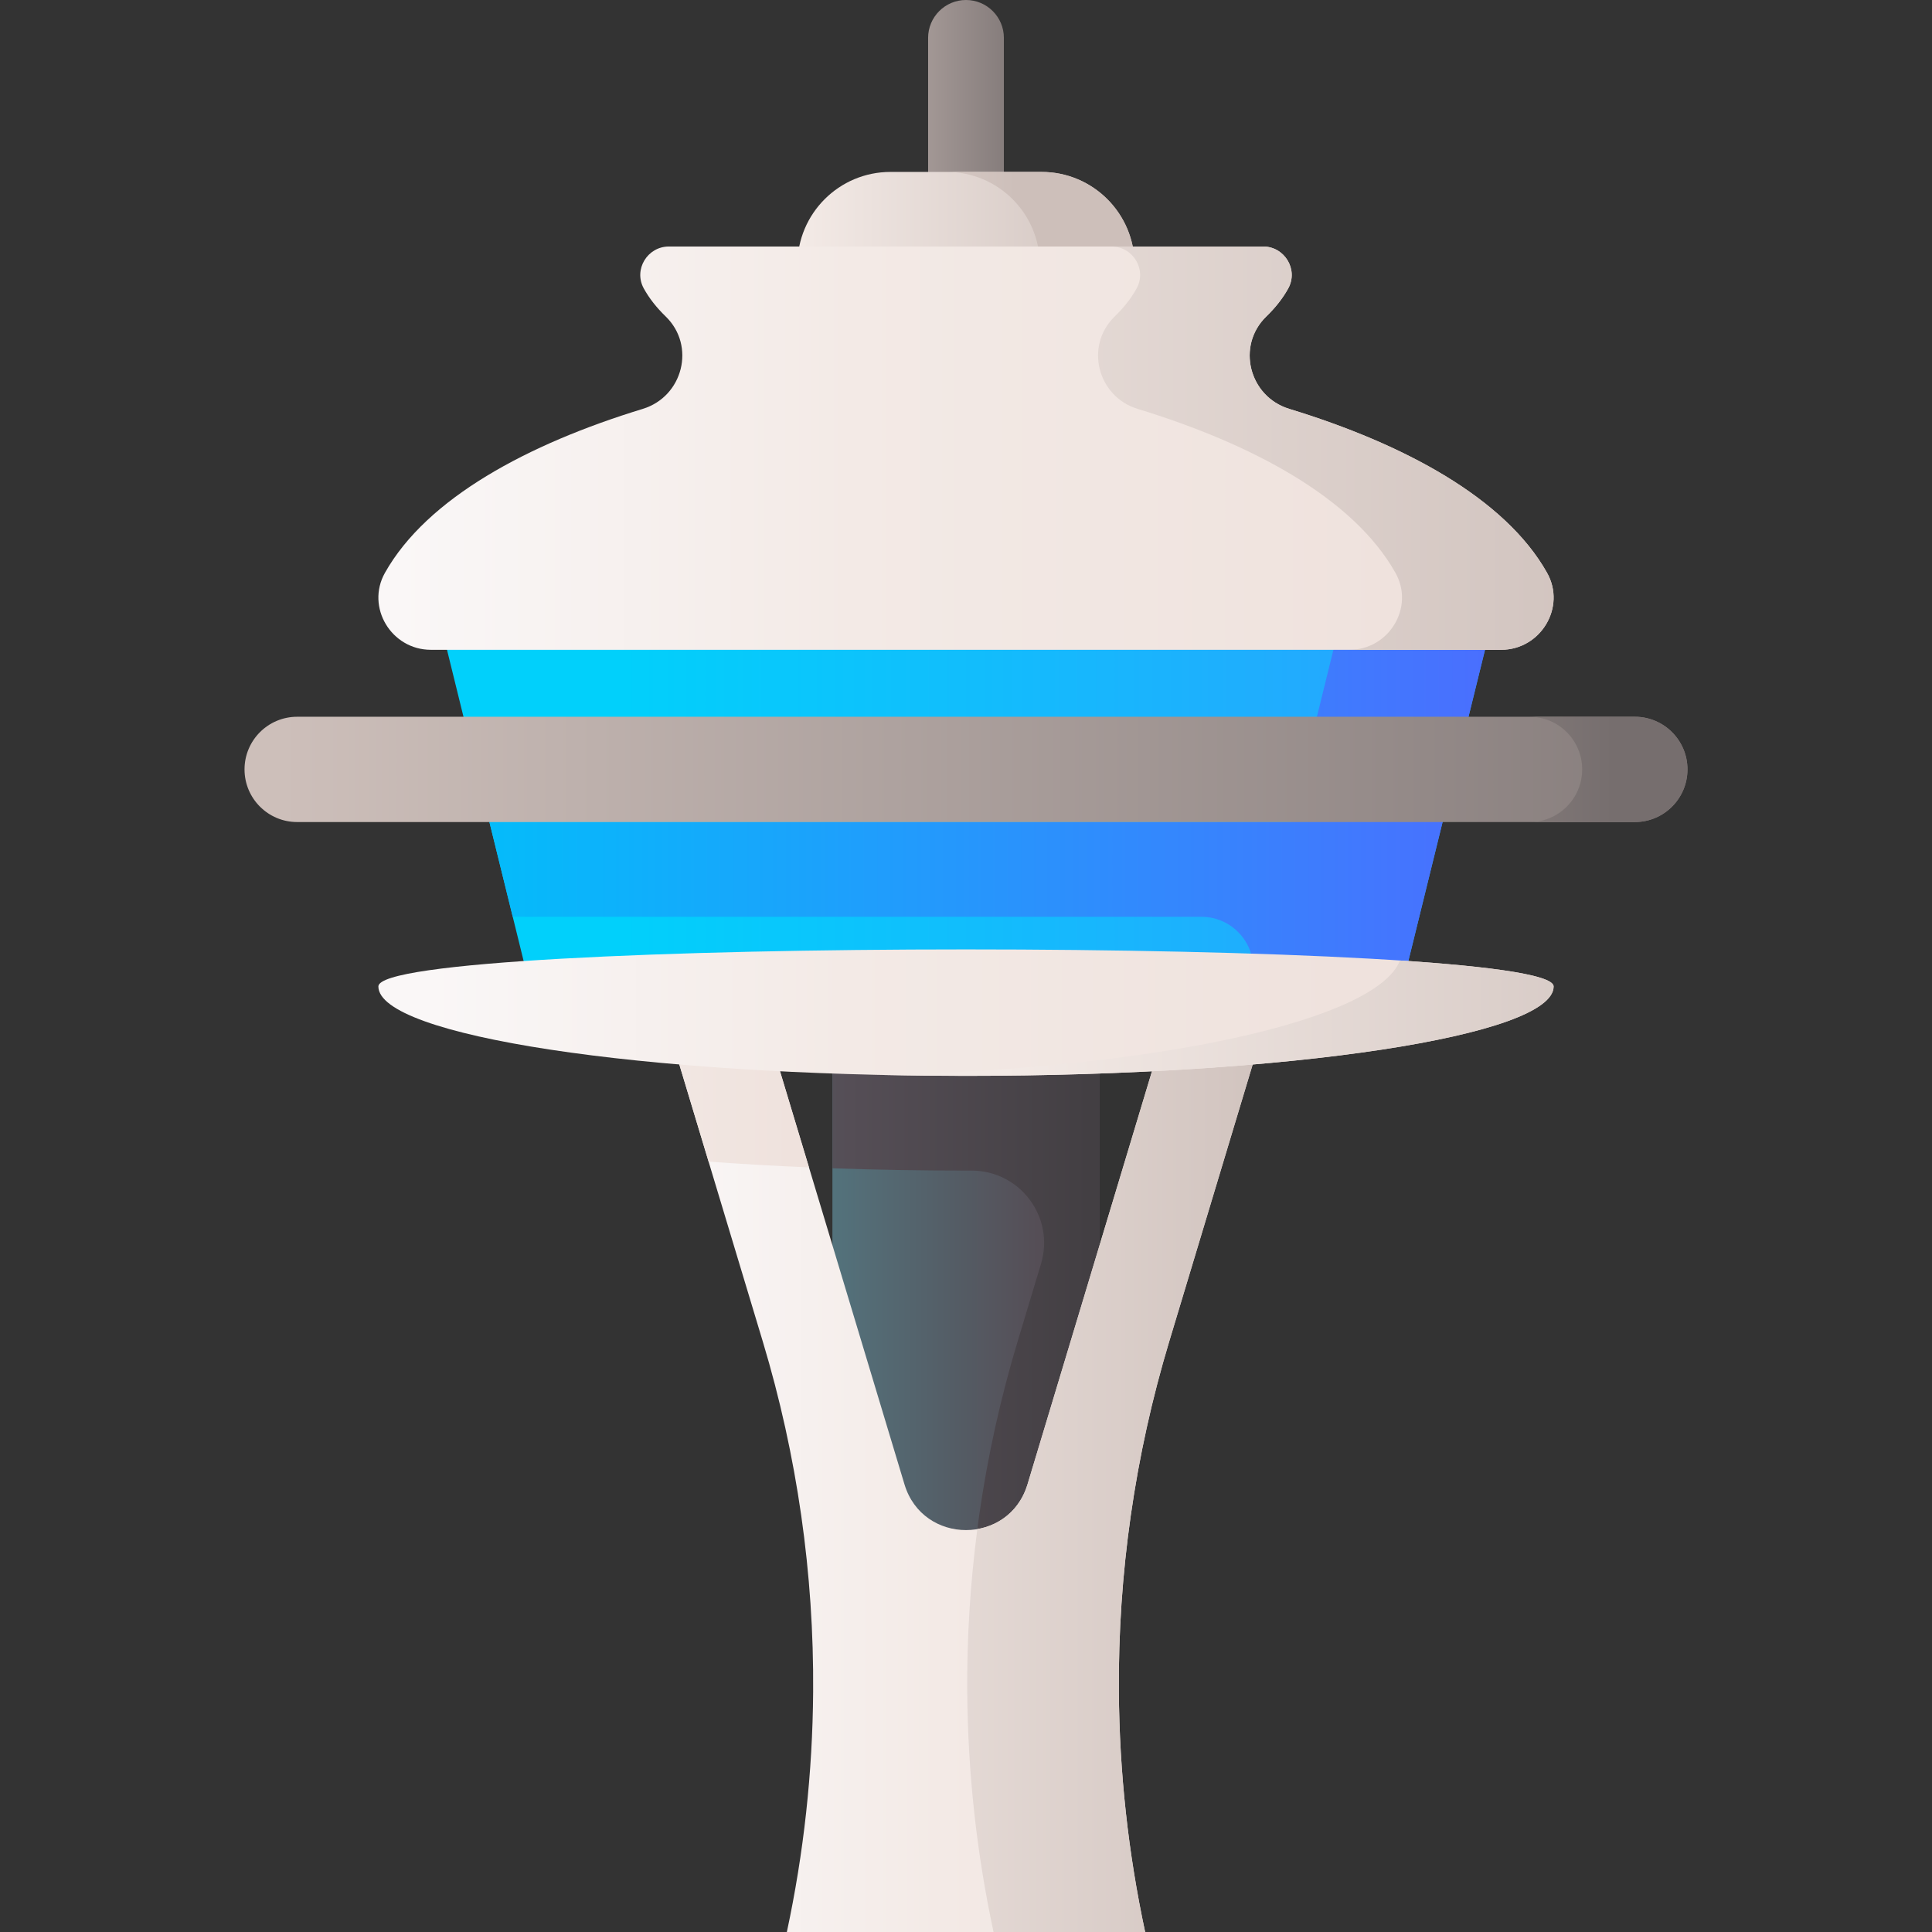 <svg id="Capa_1" enable-background="new 0 0 510 510" height="512" viewBox="0 0 510 510" width="512" xmlns="http://www.w3.org/2000/svg" xmlns:xlink="http://www.w3.org/1999/xlink"><rect x="0" y="0" width="510" height="510" fill="#333333" stroke="none"/><linearGradient id="lg1"><stop offset="0" stop-color="#cdbfba"/><stop offset="1" stop-color="#766e6e"/></linearGradient><linearGradient id="SVGID_1_" gradientUnits="userSpaceOnUse" x1="214.5" x2="276.655" xlink:href="#lg1" y1="45.25" y2="45.25"/><linearGradient id="lg2"><stop offset="0" stop-color="#537983"/><stop offset=".593" stop-color="#554e56"/><stop offset="1" stop-color="#433f43"/></linearGradient><linearGradient id="SVGID_2_" gradientUnits="userSpaceOnUse" x1="209.5" x2="318.009" xlink:href="#lg2" y1="390.102" y2="390.102"/><linearGradient id="SVGID_3_" gradientUnits="userSpaceOnUse" x1="131.333" x2="287.449" xlink:href="#lg2" y1="390.1" y2="390.1"/><linearGradient id="SVGID_4_" gradientUnits="userSpaceOnUse" x1="164.036" x2="503.524" y1="208" y2="208"><stop offset="0" stop-color="#01d0fb"/><stop offset=".608" stop-color="#26a6fe"/><stop offset="1" stop-color="#0182fc"/></linearGradient><linearGradient id="SVGID_5_" gradientUnits="userSpaceOnUse" x1="116" x2="457.511" y1="208" y2="208"><stop offset="0" stop-color="#01bffa"/><stop offset="1" stop-color="#5b5cff"/></linearGradient><linearGradient id="SVGID_6_" gradientUnits="userSpaceOnUse" x1="74" x2="527" xlink:href="#lg1" y1="203.103" y2="203.103"/><linearGradient id="SVGID_7_" gradientUnits="userSpaceOnUse" x1="231.245" x2="425.904" xlink:href="#lg1" y1="203.103" y2="203.103"/><linearGradient id="lg3"><stop offset="0" stop-color="#f3eae6"/><stop offset="1" stop-color="#cdbfba"/></linearGradient><linearGradient id="SVGID_8_" gradientUnits="userSpaceOnUse" x1="211.593" x2="306.278" xlink:href="#lg3" y1="73.594" y2="73.594"/><linearGradient id="SVGID_9_" gradientUnits="userSpaceOnUse" x1="180.667" x2="268.041" xlink:href="#lg3" y1="73.594" y2="73.594"/><linearGradient id="lg4"><stop offset="0" stop-color="#faf7f7"/><stop offset=".455" stop-color="#f3eae6"/><stop offset="1" stop-color="#efe2dd"/></linearGradient><linearGradient id="SVGID_10_" gradientUnits="userSpaceOnUse" x1="105" x2="368.274" xlink:href="#lg4" y1="118.303" y2="118.303"/><linearGradient id="SVGID_11_" gradientUnits="userSpaceOnUse" x1="169.121" x2="450.092" xlink:href="#lg3" y1="118.303" y2="118.303"/><linearGradient id="SVGID_12_" gradientUnits="userSpaceOnUse" x1="175.2" x2="334.8" xlink:href="#lg4" y1="388.655" y2="388.655"/><linearGradient id="SVGID_13_" gradientUnits="userSpaceOnUse" x1="190" x2="349.524" xlink:href="#lg3" y1="388.655" y2="388.655"/><linearGradient id="SVGID_14_" gradientUnits="userSpaceOnUse" x1="110" x2="209.408" xlink:href="#lg4" y1="287.735" y2="287.735"/><linearGradient id="SVGID_15_" gradientUnits="userSpaceOnUse" x1="113" x2="354.207" xlink:href="#lg4" y1="267.311" y2="267.311"/><linearGradient id="SVGID_16_" gradientUnits="userSpaceOnUse" x1="264.49" x2="478.007" xlink:href="#lg3" y1="268.773" y2="268.773"/><g><path d="m265 10v80.5h-20v-80.5c0-5.52 4.48-10 10-10s10 4.48 10 10z" fill="url(#SVGID_1_)"/><path d="m278.811 508h-47.621c-6.326 0-11.454-5.128-11.454-11.454v-224.343h70.529v224.343c0 6.326-5.128 11.454-11.454 11.454z" fill="url(#SVGID_2_)"/><path d="m290.26 272.2v224.35c0 6.32-5.12 11.45-11.45 11.45h-16.95c-4.22-20.25-6.38-40.82-6.53-61.39-.23-31.15 4.21-62.33 13.29-92.48l6.183-20.515c3.703-12.286-5.523-24.624-18.355-24.606-.089 0-.178 0-.268 0h-1.18c-12.13 0-23.93-.21-35.26-.61v-36.2h70.52z" fill="url(#SVGID_3_)"/><path d="m370.463 259h-230.926l-25.12-102h281.166z" fill="url(#SVGID_4_)"/><path d="m355.563 157-14.776 60h-211.594l6.16 25.011h181.778c8.9 0 15.441 8.347 13.313 16.989h40.02l25.12-102z" fill="url(#SVGID_5_)"/><g><path d="m445.451 203.103c0-7.675-6.222-13.897-13.897-13.897h-353.108c-7.675 0-13.897 6.222-13.897 13.897 0 7.675 6.222 13.897 13.897 13.897h353.108c7.675 0 13.897-6.222 13.897-13.897z" fill="url(#SVGID_6_)"/><path d="m431.554 189.206h-27.794c7.675 0 13.897 6.222 13.897 13.897s-6.222 13.897-13.897 13.897h27.794c7.675 0 13.897-6.222 13.897-13.897s-6.222-13.897-13.897-13.897z" fill="url(#SVGID_7_)"/></g><g><path d="m299.5 101.801h-89v-31.863c0-13.56 10.993-24.553 24.553-24.553h39.895c13.56 0 24.553 10.993 24.553 24.553v31.863z" fill="url(#SVGID_8_)"/><path d="m274.947 45.386h-25.011c13.56 0 24.553 10.993 24.553 24.553v31.863h25.011v-31.864c0-13.56-10.993-24.552-24.553-24.552z" fill="url(#SVGID_9_)"/></g><path d="m334.285 83.529c2.369-2.294 4.326-4.759 5.78-7.396 2.74-4.973-.964-11.062-6.642-11.062h-156.846c-5.678 0-9.382 6.089-6.642 11.062 1.453 2.637 3.411 5.101 5.78 7.396 7.991 7.739 4.586 21.16-6.053 24.41-30.318 9.26-56.966 23.582-68.039 43.257-5.12 9.097 1.688 20.338 12.128 20.338h282.5c10.439 0 17.247-11.24 12.128-20.338-11.073-19.675-37.721-33.997-68.039-43.257-10.641-3.25-14.046-16.67-6.055-24.41z" fill="url(#SVGID_10_)"/><path d="m408.377 151.196c-11.073-19.675-37.721-33.997-68.039-43.257-10.639-3.25-14.045-16.67-6.053-24.409 2.369-2.294 4.326-4.759 5.78-7.396 2.74-4.973-.964-11.062-6.642-11.062h-40.02c5.678 0 9.382 6.089 6.642 11.062-1.453 2.637-3.411 5.101-5.78 7.396-7.991 7.739-4.586 21.16 6.053 24.409 30.318 9.26 56.966 23.582 68.039 43.257 5.12 9.097-1.688 20.338-12.128 20.338h40.02c10.44 0 17.248-11.241 12.128-20.338z" fill="url(#SVGID_11_)"/><path d="m308.64 354.13c-9.08 30.15-13.52 61.33-13.29 92.48.15 21.25 2.46 42.49 6.94 63.39h-94.58c4.48-20.9 6.79-42.14 6.94-63.39.23-31.15-4.21-62.33-13.29-92.48l-26.16-86.82h26.04l37.52 124.52c4.85 16.1 27.63 16.1 32.48 0l37.52-124.52h26.04z" fill="url(#SVGID_12_)"/><path d="m334.8 267.31h-26.04l-37.52 124.52c-2.073 6.88-7.421 10.81-13.244 11.81-1.874 14.261-2.772 28.618-2.666 42.97.15 21.25 2.46 42.49 6.94 63.39h40.02c-4.48-20.9-6.79-42.14-6.94-63.39-.23-31.15 4.21-62.33 13.29-92.48z" fill="url(#SVGID_13_)"/><path d="m203.89 276.12 9.66 32.04c-9.21-.39-18.07-.9-26.5-1.53l-8.99-29.84-2.86-9.48h26.04z" fill="url(#SVGID_14_)"/><path d="m410.118 260.398c0 13.035-69.449 23.602-155.118 23.602s-155.118-10.567-155.118-23.602 310.236-13.035 310.236 0z" fill="url(#SVGID_15_)"/><path d="m369.554 253.545c-6.089 15.755-63.465 28.39-136.272 30.224 7.098.151 14.346.231 21.718.231 85.669 0 155.118-10.567 155.118-23.602 0-2.954-15.927-5.238-40.564-6.853z" fill="url(#SVGID_16_)"/></g></svg>